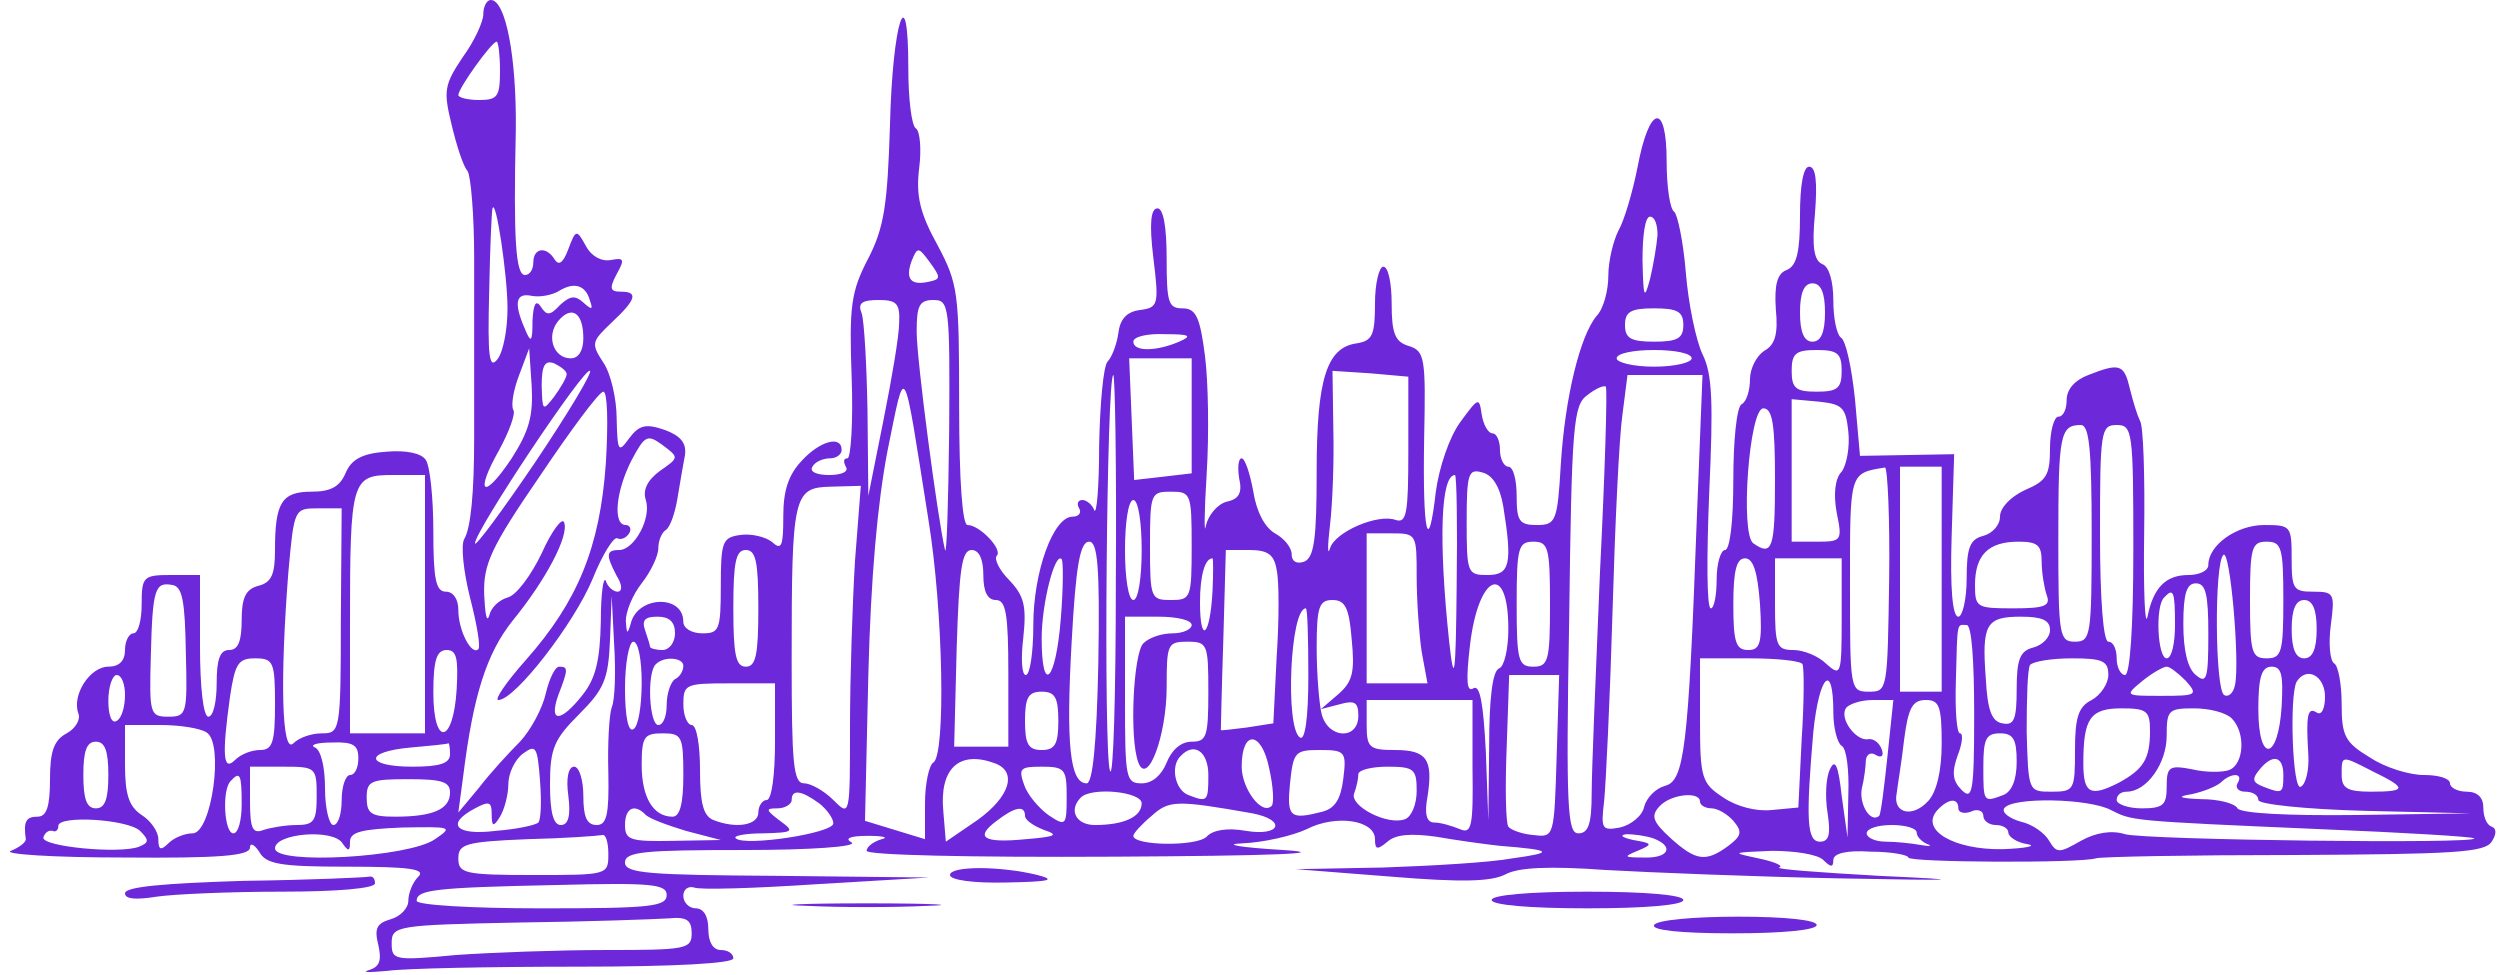 <?xml version="1.0" standalone="no"?>
<!DOCTYPE svg PUBLIC "-//W3C//DTD SVG 20010904//EN"
 "http://www.w3.org/TR/2001/REC-SVG-20010904/DTD/svg10.dtd">
<svg version="1.0" xmlns="http://www.w3.org/2000/svg"
 width="300pt" height="117pt" viewBox="0 0 300 117"
 preserveAspectRatio="xMidYMid meet">
<g transform="translate(0,117) scale(0.1,-0.1)"
fill="#6d28d9" stroke="none">
<path d="M580 1153 c0 -9 -11 -33 -25 -52 -22 -33 -23 -40 -13 -81 6 -25 14
-50 19 -55 4 -6 8 -53 8 -105 0 -91 0 -125 0 -215 0 -66 -4 -109 -12 -122 -4
-7 -1 -38 7 -70 8 -31 13 -59 10 -62 -8 -8 -24 22 -24 47 0 13 -6 22 -15 22
-12 0 -15 15 -15 73 0 39 -4 78 -9 85 -5 8 -23 12 -47 10 -29 -2 -42 -9 -49
-25 -7 -17 -18 -23 -41 -23 -36 0 -44 -13 -44 -70 0 -29 -4 -39 -20 -43 -15
-4 -20 -14 -20 -41 0 -25 -4 -36 -15 -36 -11 0 -15 -11 -15 -40 0 -22 -4 -40
-10 -40 -6 0 -10 35 -10 85 l0 85 -35 0 c-33 0 -35 -2 -35 -35 0 -19 -4 -35
-10 -35 -5 0 -10 -9 -10 -20 0 -13 -7 -20 -20 -20 -22 0 -44 -34 -36 -56 3 -7
-3 -18 -14 -24 -15 -8 -20 -21 -20 -55 0 -33 -4 -45 -15 -45 -14 0 -17 -6 -14
-27 0 -4 -8 -10 -18 -14 -10 -4 51 -8 135 -8 115 -1 152 2 152 12 0 6 5 4 11
-5 8 -15 25 -18 106 -18 76 0 94 -3 85 -12 -7 -7 -12 -20 -12 -29 0 -9 -10
-19 -21 -22 -17 -5 -20 -11 -15 -31 4 -18 2 -26 -11 -30 -10 -3 0 -3 22 -1 22
3 124 5 228 5 118 0 187 4 187 10 0 6 -7 10 -15 10 -9 0 -15 9 -15 25 0 16 -6
25 -15 25 -8 0 -15 7 -15 15 0 8 6 12 13 10 6 -3 73 -1 147 4 l135 8 -182 2
c-155 1 -183 3 -183 16 0 13 23 15 143 15 79 0 136 4 129 9 -9 5 -2 8 20 8 18
0 25 -2 16 -4 -10 -3 -18 -9 -18 -14 0 -5 120 -8 298 -7 189 1 263 4 202 8
-52 3 -74 7 -49 8 25 1 60 9 77 17 35 18 82 11 82 -12 0 -13 3 -13 15 -3 10 9
29 10 58 6 23 -4 58 -9 77 -11 63 -5 66 -8 15 -15 -27 -5 -97 -9 -155 -11
l-105 -2 115 -9 c85 -7 120 -6 137 3 15 8 52 10 120 5 54 -3 179 -8 278 -10
152 -3 159 -2 50 3 -71 4 -125 8 -120 10 6 2 -6 7 -25 11 -33 7 -32 7 16 9 27
0 55 -4 62 -11 9 -9 12 -9 12 0 0 8 16 12 45 10 25 0 45 -4 45 -7 0 -6 206 -7
225 -1 6 2 113 4 238 4 191 1 229 3 237 16 6 9 6 16 0 18 -6 2 -10 12 -10 23
0 12 -7 19 -20 19 -11 0 -20 5 -20 10 0 6 -14 10 -31 10 -18 0 -47 9 -65 21
-30 18 -34 26 -34 64 0 24 -4 46 -9 49 -5 3 -7 24 -4 46 5 38 4 40 -21 40 -24
0 -26 3 -26 40 0 39 -1 40 -33 40 -33 0 -67 -24 -67 -48 0 -7 -11 -12 -24 -12
-27 0 -42 -15 -49 -50 -3 -14 -5 31 -4 100 1 69 -1 130 -5 135 -3 6 -8 22 -12
38 -7 30 -12 32 -50 17 -16 -6 -26 -17 -26 -30 0 -11 -4 -20 -10 -20 -5 0 -10
-17 -10 -38 0 -32 -4 -39 -30 -50 -17 -8 -30 -21 -30 -32 0 -10 -9 -20 -20
-23 -16 -4 -20 -14 -20 -51 0 -25 -5 -46 -10 -46 -7 0 -10 34 -8 97 l3 98 -56
-1 -57 -1 -6 68 c-4 38 -11 71 -17 74 -5 4 -9 23 -9 45 0 22 -5 40 -13 43 -10
4 -13 20 -9 61 3 38 1 56 -7 56 -7 0 -11 -22 -11 -59 0 -44 -4 -60 -16 -65
-11 -4 -15 -17 -13 -47 3 -30 -1 -43 -14 -50 -9 -6 -17 -21 -17 -34 0 -13 -4
-27 -10 -30 -6 -3 -10 -44 -10 -91 0 -49 -4 -84 -10 -84 -5 0 -10 -16 -10 -35
0 -19 -3 -35 -7 -35 -5 0 -5 62 -2 137 5 110 4 144 -8 168 -8 17 -17 61 -20
98 -3 37 -10 70 -14 73 -5 3 -9 30 -9 60 0 73 -21 68 -35 -7 -6 -30 -16 -64
-23 -76 -6 -12 -12 -36 -12 -54 0 -18 -6 -40 -14 -48 -20 -24 -38 -98 -43
-178 -4 -69 -6 -73 -29 -73 -21 0 -24 5 -24 35 0 19 -4 35 -10 35 -5 0 -10 9
-10 20 0 11 -4 20 -9 20 -5 0 -11 10 -13 23 -3 21 -4 20 -26 -10 -13 -18 -25
-54 -29 -83 -9 -79 -16 -51 -14 64 2 97 1 105 -19 111 -16 5 -20 15 -20 51 0
24 -4 44 -10 44 -5 0 -10 -20 -10 -44 0 -38 -3 -45 -22 -48 -36 -5 -48 -43
-48 -154 0 -81 -3 -103 -15 -108 -9 -3 -15 0 -15 9 0 8 -9 19 -20 25 -12 7
-22 25 -26 50 -4 22 -10 40 -14 40 -4 0 -5 -11 -3 -24 4 -17 0 -25 -15 -28
-11 -3 -22 -16 -25 -29 -2 -13 -2 15 1 62 3 47 2 111 -2 142 -6 47 -11 57 -27
57 -17 0 -19 7 -19 60 0 38 -4 60 -11 60 -8 0 -10 -18 -5 -59 7 -57 6 -60 -16
-63 -16 -2 -24 -11 -26 -28 -2 -14 -8 -29 -13 -34 -5 -6 -9 -51 -10 -100 0
-50 -3 -85 -6 -78 -2 6 -9 12 -14 12 -6 0 -7 -5 -4 -10 3 -5 0 -10 -8 -10 -23
0 -47 -66 -47 -130 0 -33 -4 -60 -9 -60 -5 0 -6 20 -3 45 4 38 1 50 -17 69
-12 12 -18 25 -15 29 8 7 -20 37 -35 37 -6 0 -10 52 -10 143 0 136 -1 146 -26
193 -21 38 -26 59 -22 92 3 23 1 45 -4 48 -5 3 -9 35 -9 72 0 113 -19 56 -22
-68 -3 -96 -7 -123 -26 -160 -21 -40 -23 -58 -20 -143 2 -53 -1 -97 -5 -97 -5
0 -5 -4 -2 -10 4 -6 -5 -10 -20 -10 -15 0 -24 4 -20 10 3 6 13 10 21 10 8 0
14 5 14 10 0 18 -26 11 -48 -13 -16 -17 -22 -36 -22 -66 0 -37 -2 -42 -14 -31
-8 6 -25 10 -38 8 -21 -3 -23 -8 -23 -61 0 -53 -2 -57 -22 -57 -13 0 -23 6
-23 14 0 33 -55 31 -63 -2 -4 -14 -5 -13 -6 3 0 11 8 31 19 45 11 14 20 33 20
42 0 9 4 19 9 22 5 3 11 20 14 38 3 18 7 42 9 52 2 14 -5 23 -24 30 -23 8 -31
6 -43 -10 -13 -18 -14 -16 -15 24 0 23 -7 54 -16 67 -15 23 -14 25 10 48 30
28 32 37 11 37 -13 0 -14 4 -5 21 10 18 9 20 -7 17 -11 -2 -23 4 -30 17 -11
20 -12 20 -21 -4 -6 -16 -11 -20 -16 -13 -10 17 -26 15 -26 -3 0 -8 -4 -15
-10 -15 -11 0 -14 41 -11 174 1 87 -12 156 -30 156 -5 0 -9 -8 -9 -17z m20
-68 c0 -31 -3 -35 -25 -35 -14 0 -25 3 -25 6 0 8 40 64 46 64 2 0 4 -16 4 -35z
m9 -285 c0 -25 -5 -52 -12 -61 -10 -13 -12 3 -10 80 1 53 3 98 4 101 4 13 18
-80 18 -120z m1380 88 c-1 -13 -5 -36 -9 -53 -7 -26 -8 -22 -9 23 0 29 3 52 9
52 6 0 9 -10 9 -22z m-874 -56 c-22 -5 -29 3 -21 25 7 17 8 17 22 -2 13 -18
13 -20 -1 -23z m-407 -23 c4 -11 2 -11 -8 -2 -10 9 -16 8 -28 -3 -12 -13 -16
-13 -23 -2 -6 9 -9 3 -10 -17 0 -26 -2 -27 -9 -10 -14 32 -11 44 8 40 10 -2
25 1 33 6 18 11 32 7 37 -12z m1482 -14 c0 -24 -5 -35 -15 -35 -10 0 -15 11
-15 35 0 24 5 35 15 35 10 0 15 -11 15 -35z m-1111 -12 c0 -16 -9 -68 -19
-118 l-18 -90 -1 102 c-1 56 -4 108 -7 117 -5 12 0 16 20 16 22 0 26 -4 25
-27z m60 -130 c-1 -87 -3 -151 -5 -143 -9 39 -34 228 -34 262 0 31 3 38 20 38
19 0 20 -6 19 -157z m-439 111 c0 -15 -6 -24 -15 -24 -21 0 -30 27 -15 45 16
19 30 10 30 -21z m1320 16 c0 -16 -7 -20 -35 -20 -28 0 -35 4 -35 20 0 16 7
20 35 20 28 0 35 -4 35 -20z m-605 -20 c-28 -12 -55 -12 -55 0 0 6 17 10 38 9
30 0 33 -2 17 -9z m-801 -140 c-34 -51 -45 -43 -15 10 12 22 20 44 17 48 -3 5
0 24 7 42 l12 32 3 -45 c2 -36 -3 -54 -24 -87z m1416 120 c0 -5 -20 -10 -45
-10 -25 0 -45 5 -45 10 0 6 20 10 45 10 25 0 45 -4 45 -10z m180 -15 c0 -21
-5 -25 -30 -25 -25 0 -30 4 -30 25 0 21 5 25 30 25 25 0 30 -4 30 -25z m-1530
-4 c0 -4 -7 -16 -15 -27 -14 -18 -14 -17 -15 13 0 25 4 31 15 27 8 -4 15 -9
15 -13z m750 -50 l0 -69 -34 -4 -35 -4 -3 73 -3 73 38 0 37 0 0 -69z m-788
-56 c-40 -59 -72 -102 -72 -97 0 15 132 213 138 207 3 -2 -27 -52 -66 -110z
m1048 14 c0 -75 -2 -87 -15 -83 -21 8 -73 -14 -79 -34 -3 -10 -3 3 0 28 3 25
5 77 4 115 l-1 70 46 -3 45 -4 0 -89z m-576 -82 c18 -110 21 -283 6 -292 -5
-3 -10 -25 -10 -49 l0 -43 -36 11 -36 11 4 175 c3 118 11 206 23 269 22 107
18 114 49 -82z m225 -74 c0 -137 -3 -239 -7 -228 -8 21 -4 475 4 475 2 0 4
-111 3 -247z m697 70 c-10 -273 -15 -310 -38 -316 -11 -3 -22 -14 -25 -25 -2
-11 -16 -22 -29 -25 -22 -4 -23 -2 -19 32 2 20 7 122 10 226 3 105 8 211 12
238 l6 47 45 0 45 0 -7 -177z m-116 -59 c-5 -120 -10 -240 -10 -266 0 -37 -4
-48 -16 -48 -13 0 -15 29 -11 256 3 236 5 258 22 270 10 8 20 12 22 10 2 -2
-1 -102 -7 -222z m-1193 130 c-7 -101 -34 -166 -96 -236 -24 -27 -38 -48 -33
-48 20 0 91 92 113 145 12 30 26 52 30 49 4 -2 10 0 14 6 3 5 1 10 -4 10 -16
0 -12 41 7 78 16 30 19 31 37 18 20 -15 20 -15 -3 -31 -15 -11 -21 -23 -17
-35 7 -22 -14 -60 -32 -60 -16 0 -16 -6 -3 -31 7 -11 7 -19 1 -19 -5 0 -12 6
-14 13 -3 6 -6 -16 -6 -49 -1 -46 -6 -68 -22 -88 -26 -33 -41 -34 -29 0 12 31
12 34 1 34 -5 0 -12 -15 -16 -32 -4 -18 -18 -44 -31 -58 -14 -14 -36 -38 -49
-55 l-25 -30 6 45 c12 96 28 146 59 185 40 49 68 102 62 118 -2 7 -15 -10 -27
-37 -13 -27 -31 -51 -41 -53 -10 -3 -20 -12 -22 -22 -3 -9 -5 3 -6 26 -1 36 8
56 67 142 37 55 71 101 76 101 5 0 6 -37 3 -86z m1491 38 c2 -18 -2 -40 -8
-48 -8 -8 -10 -27 -6 -49 7 -34 6 -35 -24 -35 l-30 0 0 86 0 85 33 -3 c28 -3
32 -7 35 -36z m-88 -57 c0 -83 -3 -93 -26 -77 -16 11 -5 162 12 162 11 0 14
-19 14 -85z m380 -65 c0 -123 -1 -130 -20 -130 -19 0 -20 7 -20 123 0 125 2
137 27 137 10 0 13 -28 13 -130z m50 -20 c0 -93 -4 -150 -10 -150 -5 0 -10 9
-10 20 0 11 -4 20 -10 20 -6 0 -10 50 -10 130 0 123 1 130 20 130 19 0 20 -7
20 -150z m-756 52 c11 -69 8 -82 -19 -82 -24 0 -25 2 -25 64 0 58 2 64 19 59
12 -3 21 -17 25 -41z m463 -87 c-2 -133 -2 -135 -24 -135 -23 0 -23 2 -23 129
0 135 -1 133 42 140 3 0 6 -60 5 -134z m63 0 l0 -135 -25 0 -25 0 0 135 0 135
25 0 25 0 0 -135z m-1820 -30 l0 -155 -45 0 -45 0 0 133 c0 171 2 177 51 177
l39 0 0 -155z m1238 23 c-1 -111 -3 -122 -9 -68 -13 123 -10 200 7 200 2 0 3
-60 2 -132z m-722 29 c-3 -50 -6 -139 -6 -199 0 -108 0 -108 -20 -88 -11 11
-27 20 -35 20 -13 0 -15 23 -15 149 0 197 2 206 47 207 l36 1 -7 -90z m404 18
c0 -63 -1 -65 -25 -65 -24 0 -25 2 -25 65 0 63 1 65 25 65 24 0 25 -2 25 -65z
m-60 -5 c0 -33 -4 -60 -10 -60 -6 0 -10 27 -10 60 0 33 4 60 10 60 6 0 10 -27
10 -60z m-961 -85 c0 -133 -1 -135 -23 -135 -12 0 -27 -5 -34 -12 -14 -14 -16
77 -6 205 7 77 7 77 36 77 l28 0 -1 -135z m1291 53 c0 -29 3 -70 6 -90 l7 -38
-37 0 -36 0 0 90 0 90 30 0 c30 0 30 -1 30 -52z m-382 -103 c-2 -100 -7 -145
-14 -145 -20 0 -25 46 -18 170 5 91 10 120 21 120 10 0 13 -29 11 -145z m542
70 c0 -68 -2 -75 -20 -75 -18 0 -20 7 -20 75 0 68 2 75 20 75 18 0 20 -7 20
-75z m590 51 c0 -13 3 -31 6 -40 5 -13 -2 -16 -40 -16 -44 0 -46 1 -46 28 0
36 16 52 52 52 23 0 28 -4 28 -24z m290 -46 c0 -63 -2 -70 -20 -70 -18 0 -20
7 -20 70 0 63 2 70 20 70 18 0 20 -7 20 -70z m-1830 -10 c0 -56 -3 -70 -15
-70 -12 0 -15 14 -15 70 0 56 3 70 15 70 12 0 15 -14 15 -70z m270 40 c0 -20
5 -30 15 -30 12 0 15 -16 15 -88 l0 -88 -32 0 -33 0 3 118 c3 95 6 118 18 118
9 0 14 -11 14 -30z m352 6 c3 -13 3 -60 0 -104 l-4 -80 -32 -5 c-17 -2 -31 -4
-31 -3 0 0 1 49 3 109 l3 107 28 0 c22 0 30 -5 33 -24z m1150 -138 c-2 -10 -8
-15 -13 -12 -11 6 -12 158 -1 168 8 9 20 -128 14 -156z m-1409 80 c-6 -76 -23
-93 -23 -24 0 42 16 104 24 95 2 -2 2 -34 -1 -71z m182 32 c-3 -54 -15 -64
-15 -13 0 33 6 53 15 53 1 0 1 -18 0 -40z m657 -15 c3 -47 0 -55 -14 -55 -15
0 -18 9 -18 55 0 41 4 55 14 55 10 0 15 -16 18 -55z m98 -17 c0 -68 -1 -70
-18 -55 -10 10 -28 17 -40 17 -20 0 -22 5 -22 55 l0 55 40 0 40 0 0 -72z
m-1987 -41 c2 -74 1 -77 -21 -77 -22 0 -23 3 -21 73 2 81 5 89 26 85 12 -2 15
-20 16 -81z m1587 28 c0 -24 -5 -45 -11 -47 -8 -3 -12 -36 -12 -93 l-1 -90 -3
83 c-3 58 -7 81 -15 76 -8 -5 -9 9 -4 52 10 85 46 101 46 19z m840 -6 c0 -54
-2 -60 -15 -49 -10 8 -15 30 -15 61 0 37 4 49 15 49 12 0 15 -13 15 -61z m-40
11 c0 -22 -4 -40 -10 -40 -11 0 -14 63 -3 73 11 12 13 8 13 -33z m-1876 -99
c-3 -9 -5 -44 -4 -78 1 -51 -2 -63 -14 -63 -12 0 -16 10 -16 35 0 19 -5 35
-11 35 -7 0 -10 -14 -7 -35 3 -24 0 -35 -9 -35 -9 0 -13 15 -13 49 0 43 5 54
35 84 30 30 35 42 37 89 l2 53 3 -59 c2 -32 1 -66 -3 -75z m888 82 c4 -40 1
-51 -16 -66 l-21 -18 23 6 c18 5 22 2 22 -14 0 -29 -36 -28 -44 2 -3 12 -6 48
-6 80 0 49 3 57 19 57 15 0 20 -9 23 -47z m1158 12 c0 -24 -5 -35 -15 -35 -10
0 -15 11 -15 35 0 24 5 35 15 35 10 0 15 -11 15 -35z m-1210 -56 c0 -51 -4
-78 -10 -74 -18 11 -12 155 7 155 2 0 3 -36 3 -81z m-760 51 c0 -11 -7 -20
-15 -20 -8 0 -15 2 -15 4 0 2 -3 11 -6 20 -4 12 0 16 15 16 14 0 21 -6 21 -20z
m620 10 c0 -5 -10 -10 -23 -10 -13 0 -28 -5 -35 -12 -12 -12 -17 -114 -6 -143
11 -29 34 32 34 91 0 51 1 54 25 54 24 0 25 -3 25 -60 0 -54 -2 -60 -20 -60
-13 0 -24 -10 -30 -25 -6 -15 -17 -25 -30 -25 -19 0 -20 6 -20 100 l0 100 40
0 c22 0 40 -4 40 -10z m1030 -6 c0 -9 -9 -18 -20 -21 -16 -4 -20 -14 -20 -50
0 -36 -3 -44 -17 -41 -13 2 -18 16 -20 53 -5 66 0 75 42 75 25 0 35 -4 35 -16z
m-91 -101 c0 -93 -2 -104 -15 -91 -11 11 -12 21 -5 41 6 15 7 27 3 27 -4 0 -6
28 -5 62 2 75 1 68 13 68 6 0 9 -43 9 -107z m-1599 38 c0 -28 -4 -53 -10 -56
-6 -4 -10 15 -10 49 0 31 5 56 10 56 6 0 10 -22 10 -49z m-222 -8 c-4 -66 -28
-70 -28 -4 0 39 4 51 16 51 12 0 14 -10 12 -47z m-218 -18 c0 -46 -3 -55 -18
-55 -10 0 -23 -5 -30 -12 -14 -14 -16 4 -6 76 6 40 10 46 30 46 22 0 24 -4 24
-55z m490 46 c0 -6 -4 -13 -10 -16 -5 -3 -10 -17 -10 -31 0 -13 -4 -24 -10
-24 -11 0 -14 63 -3 73 10 10 33 8 33 -2z m1343 2 c2 -5 2 -45 -1 -90 l-4 -82
-32 -3 c-18 -2 -42 4 -58 15 -26 17 -28 23 -28 93 l0 74 59 0 c33 0 62 -3 64
-7z m367 -13 c0 -10 -9 -24 -20 -30 -16 -8 -20 -21 -20 -60 0 -48 -1 -50 -28
-50 -28 0 -28 0 -30 72 0 39 1 75 4 80 3 4 25 8 50 8 37 0 44 -3 44 -20z m93
-7 c15 -17 13 -18 -29 -18 -44 0 -45 0 -23 18 11 9 25 17 29 17 4 0 14 -8 23
-17z m115 -30 c-4 -66 -28 -70 -28 -4 0 39 4 51 16 51 12 0 14 -10 12 -47z
m-2588 13 c0 -14 -4 -28 -10 -31 -6 -4 -10 7 -10 24 0 17 5 31 10 31 6 0 10
-11 10 -24z m1718 -73 c-3 -98 -3 -98 -28 -95 -13 1 -27 6 -30 10 -3 4 -4 46
-2 95 l3 87 30 0 30 0 -3 -97z m332 52 c0 -19 5 -37 10 -40 6 -3 9 -30 8 -58
l-1 -52 -7 50 c-4 37 -8 45 -14 32 -5 -10 -6 -33 -3 -52 4 -26 2 -35 -9 -35
-16 0 -17 27 -8 132 7 68 24 85 24 23z m590 19 c0 -14 -4 -23 -10 -19 -11 7
-13 -3 -10 -51 1 -18 -3 -35 -9 -38 -10 -7 -14 110 -5 126 12 19 34 7 34 -18z
m-1860 -54 c0 -40 -4 -70 -10 -70 -5 0 -10 -7 -10 -15 0 -15 -26 -20 -54 -9
-12 5 -16 20 -16 60 0 30 -4 54 -10 54 -5 0 -10 11 -10 25 0 24 3 25 55 25
l55 0 0 -70z m340 25 c0 -28 -4 -35 -20 -35 -16 0 -20 7 -20 35 0 28 4 35 20
35 16 0 20 -7 20 -35z m497 -56 c1 -71 -1 -80 -15 -74 -10 4 -23 8 -31 8 -9 0
-12 10 -8 31 7 45 -1 56 -39 56 -31 0 -34 3 -34 30 l0 30 63 0 64 0 0 -81z
m498 14 c-4 -38 -8 -70 -10 -72 -10 -9 -24 13 -21 32 3 12 5 28 5 35 1 7 6 10
12 6 7 -4 10 -1 7 7 -3 8 -10 13 -16 12 -14 -3 -35 24 -27 37 3 5 18 10 32 10
l25 0 -7 -67z m65 15 c0 -33 -6 -58 -16 -69 -19 -21 -43 -15 -38 9 1 9 6 38 9
65 5 38 10 47 26 47 16 0 19 -7 19 -52z m250 15 c0 -34 -8 -46 -37 -62 -35
-18 -43 -13 -43 23 0 54 8 66 46 66 30 0 34 -3 34 -27z m98 15 c17 -17 15 -55
-3 -62 -8 -3 -29 -3 -45 1 -27 5 -30 3 -30 -21 0 -22 -4 -26 -30 -26 -16 0
-30 5 -30 10 0 6 5 10 12 10 24 0 48 34 48 67 0 31 2 33 33 33 18 0 38 -5 45
-12z m-2430 -17 c21 -13 6 -121 -17 -121 -9 0 -22 -5 -29 -12 -9 -9 -12 -8
-12 5 0 9 -9 22 -20 29 -15 10 -20 24 -20 60 l0 48 43 0 c23 0 48 -4 55 -9z
m572 -51 c0 -34 -4 -50 -13 -50 -23 0 -37 23 -37 62 0 34 3 38 25 38 23 0 25
-3 25 -50z m706 -37 c-12 -12 -36 21 -36 47 0 45 24 43 33 -2 5 -22 6 -42 3
-45z m894 53 c0 -22 -6 -36 -16 -40 -24 -9 -24 -9 -24 34 0 33 3 40 20 40 16
0 20 -7 20 -34z m-2290 -16 c0 -29 -4 -40 -15 -40 -11 0 -15 11 -15 40 0 29 4
40 15 40 11 0 15 -11 15 -40z m300 20 c0 -11 -4 -20 -10 -20 -5 0 -10 -13 -10
-30 0 -16 -4 -30 -10 -30 -5 0 -10 20 -10 44 0 26 -5 46 -12 49 -7 3 2 6 20 6
26 1 32 -3 32 -19z m110 5 c0 -11 -12 -15 -45 -15 -57 0 -59 18 -2 23 23 2 43
4 45 5 1 1 2 -5 2 -13z m106 -82 c-3 -3 -25 -8 -51 -10 -48 -6 -61 8 -25 27
17 9 20 8 20 -7 0 -15 2 -16 10 -3 5 8 10 26 10 39 0 13 8 30 18 37 15 11 17
8 20 -33 2 -25 1 -47 -2 -50z m804 57 c0 -32 -1 -33 -24 -24 -16 6 -22 35 -9
47 16 17 33 5 33 -23z m162 -4 c-3 -25 -10 -36 -25 -40 -39 -10 -43 -7 -39 34
4 38 6 40 36 40 30 0 32 -2 28 -34z m-418 18 c27 -10 18 -40 -21 -68 l-38 -26
-3 36 c-5 52 19 74 62 58z m1546 -14 c0 -22 -1 -23 -24 -14 -13 5 -14 9 -5 20
16 20 29 17 29 -6z m108 4 c41 -20 40 -24 -3 -24 -28 0 -35 4 -35 20 0 24 -1
24 38 4z m-2468 -29 c0 -30 -3 -35 -24 -35 -13 0 -31 -3 -40 -6 -13 -5 -16 2
-16 35 l0 41 40 0 c39 0 40 -1 40 -35z m900 -1 c0 -35 -1 -36 -22 -22 -11 8
-25 24 -29 36 -7 20 -5 22 21 22 28 0 30 -3 30 -36z m420 7 c0 -16 -6 -31 -14
-34 -21 -8 -67 16 -61 31 3 8 5 18 5 23 0 5 16 9 35 9 32 0 35 -3 35 -29z
m-1410 -16 c0 -19 -4 -35 -10 -35 -11 0 -14 53 -3 63 11 12 13 8 13 -28z m250
14 c0 -20 -20 -29 -66 -29 -29 0 -34 4 -34 23 0 20 5 22 50 22 40 0 50 -3 50
-16z m2145 11 c-3 -5 1 -10 9 -10 9 0 16 -4 16 -10 0 -5 54 -11 128 -13 l127
-3 -137 -2 c-83 -1 -139 2 -143 8 -3 6 -23 11 -43 11 -27 1 -31 3 -12 6 14 3
29 9 35 14 12 12 28 12 20 -1z m-1702 -24 c9 -7 17 -18 17 -24 0 -12 -107 -28
-117 -18 -4 3 11 6 33 6 36 1 38 2 20 15 -17 13 -18 15 -3 15 9 0 17 5 17 10
0 13 11 12 33 -4z m387 0 c0 -16 -21 -26 -56 -26 -23 0 -32 18 -17 33 13 13
73 7 73 -7z m670 2 c0 -4 6 -8 14 -8 7 0 19 -7 26 -15 11 -13 10 -18 -6 -30
-27 -20 -39 -18 -69 9 -22 20 -24 27 -14 38 13 15 49 19 49 6z m-537 -14 c41
-8 34 -28 -8 -21 -22 4 -40 1 -47 -7 -12 -12 -88 -11 -88 1 0 3 10 14 22 24
21 19 30 19 121 3z m847 6 c0 -5 7 -7 15 -4 8 4 15 1 15 -5 0 -6 7 -11 15 -11
8 0 15 -4 15 -9 0 -5 10 -12 23 -14 12 -2 -2 -5 -30 -6 -58 -1 -100 23 -78 47
13 14 25 15 25 2z m183 -2 c26 -13 21 -13 252 -23 99 -4 182 -9 184 -11 8 -7
-394 -2 -419 5 -16 5 -35 2 -53 -8 -26 -15 -29 -15 -38 0 -5 9 -20 20 -34 23
-14 4 -23 11 -20 16 9 14 102 12 128 -2z m-1759 -5 c4 -5 26 -13 49 -20 l42
-11 -57 -1 c-52 -1 -58 1 -58 19 0 20 11 26 24 13z m456 -2 c0 -5 10 -12 23
-17 18 -6 14 -8 -22 -11 -51 -5 -62 2 -35 22 22 17 34 19 34 6z m-1062 -18
c11 -11 11 -14 -1 -19 -23 -9 -117 0 -115 11 2 6 6 9 11 8 4 -2 7 1 7 6 0 13
83 8 98 -6z m354 -10 c-31 -22 -192 -31 -192 -11 0 18 70 24 81 6 7 -10 9 -10
9 2 0 12 15 15 63 17 59 1 61 1 39 -14z m1778 8 c0 -5 6 -11 13 -14 6 -2 3 -3
-8 -1 -11 2 -30 4 -42 4 -13 0 -23 5 -23 10 0 6 14 10 30 10 17 0 30 -4 30 -9z
m-1570 -26 c0 -25 -1 -25 -90 -25 -83 0 -90 2 -90 20 0 17 8 20 83 23 45 1 85
4 90 5 4 1 7 -9 7 -23z m1254 19 c26 -10 18 -24 -11 -23 -25 0 -25 1 -8 8 19
8 18 9 -5 13 -14 3 -17 6 -8 7 9 0 23 -2 32 -5z m-1184 -68 c0 -14 -20 -16
-150 -16 -85 0 -150 4 -150 9 0 13 19 16 168 19 114 3 132 1 132 -12z m30 -46
c0 -19 -7 -20 -103 -20 -57 0 -138 -3 -180 -6 -74 -7 -77 -6 -77 14 0 21 5 22
153 25 83 1 164 4 180 5 21 2 27 -2 27 -18z"/>
<path d="M1140 120 c0 -6 28 -10 68 -9 52 1 60 3 37 9 -45 11 -105 11 -105 0z"/>
<path d="M293 113 c-96 -3 -143 -7 -143 -15 0 -7 13 -8 38 -4 20 3 88 6 150 6
68 0 112 4 112 10 0 6 -3 9 -7 8 -5 -1 -72 -4 -150 -5z"/>
<path d="M1790 90 c0 -6 45 -10 115 -10 70 0 115 4 115 10 0 6 -45 10 -115 10
-70 0 -115 -4 -115 -10z"/>
<path d="M968 83 c39 -2 105 -2 145 0 39 1 7 3 -73 3 -80 0 -112 -2 -72 -3z"/>
<path d="M1985 60 c-4 -6 30 -10 94 -10 61 0 101 4 101 10 0 6 -38 10 -94 10
-53 0 -98 -4 -101 -10z"/>
</g>
</svg>
